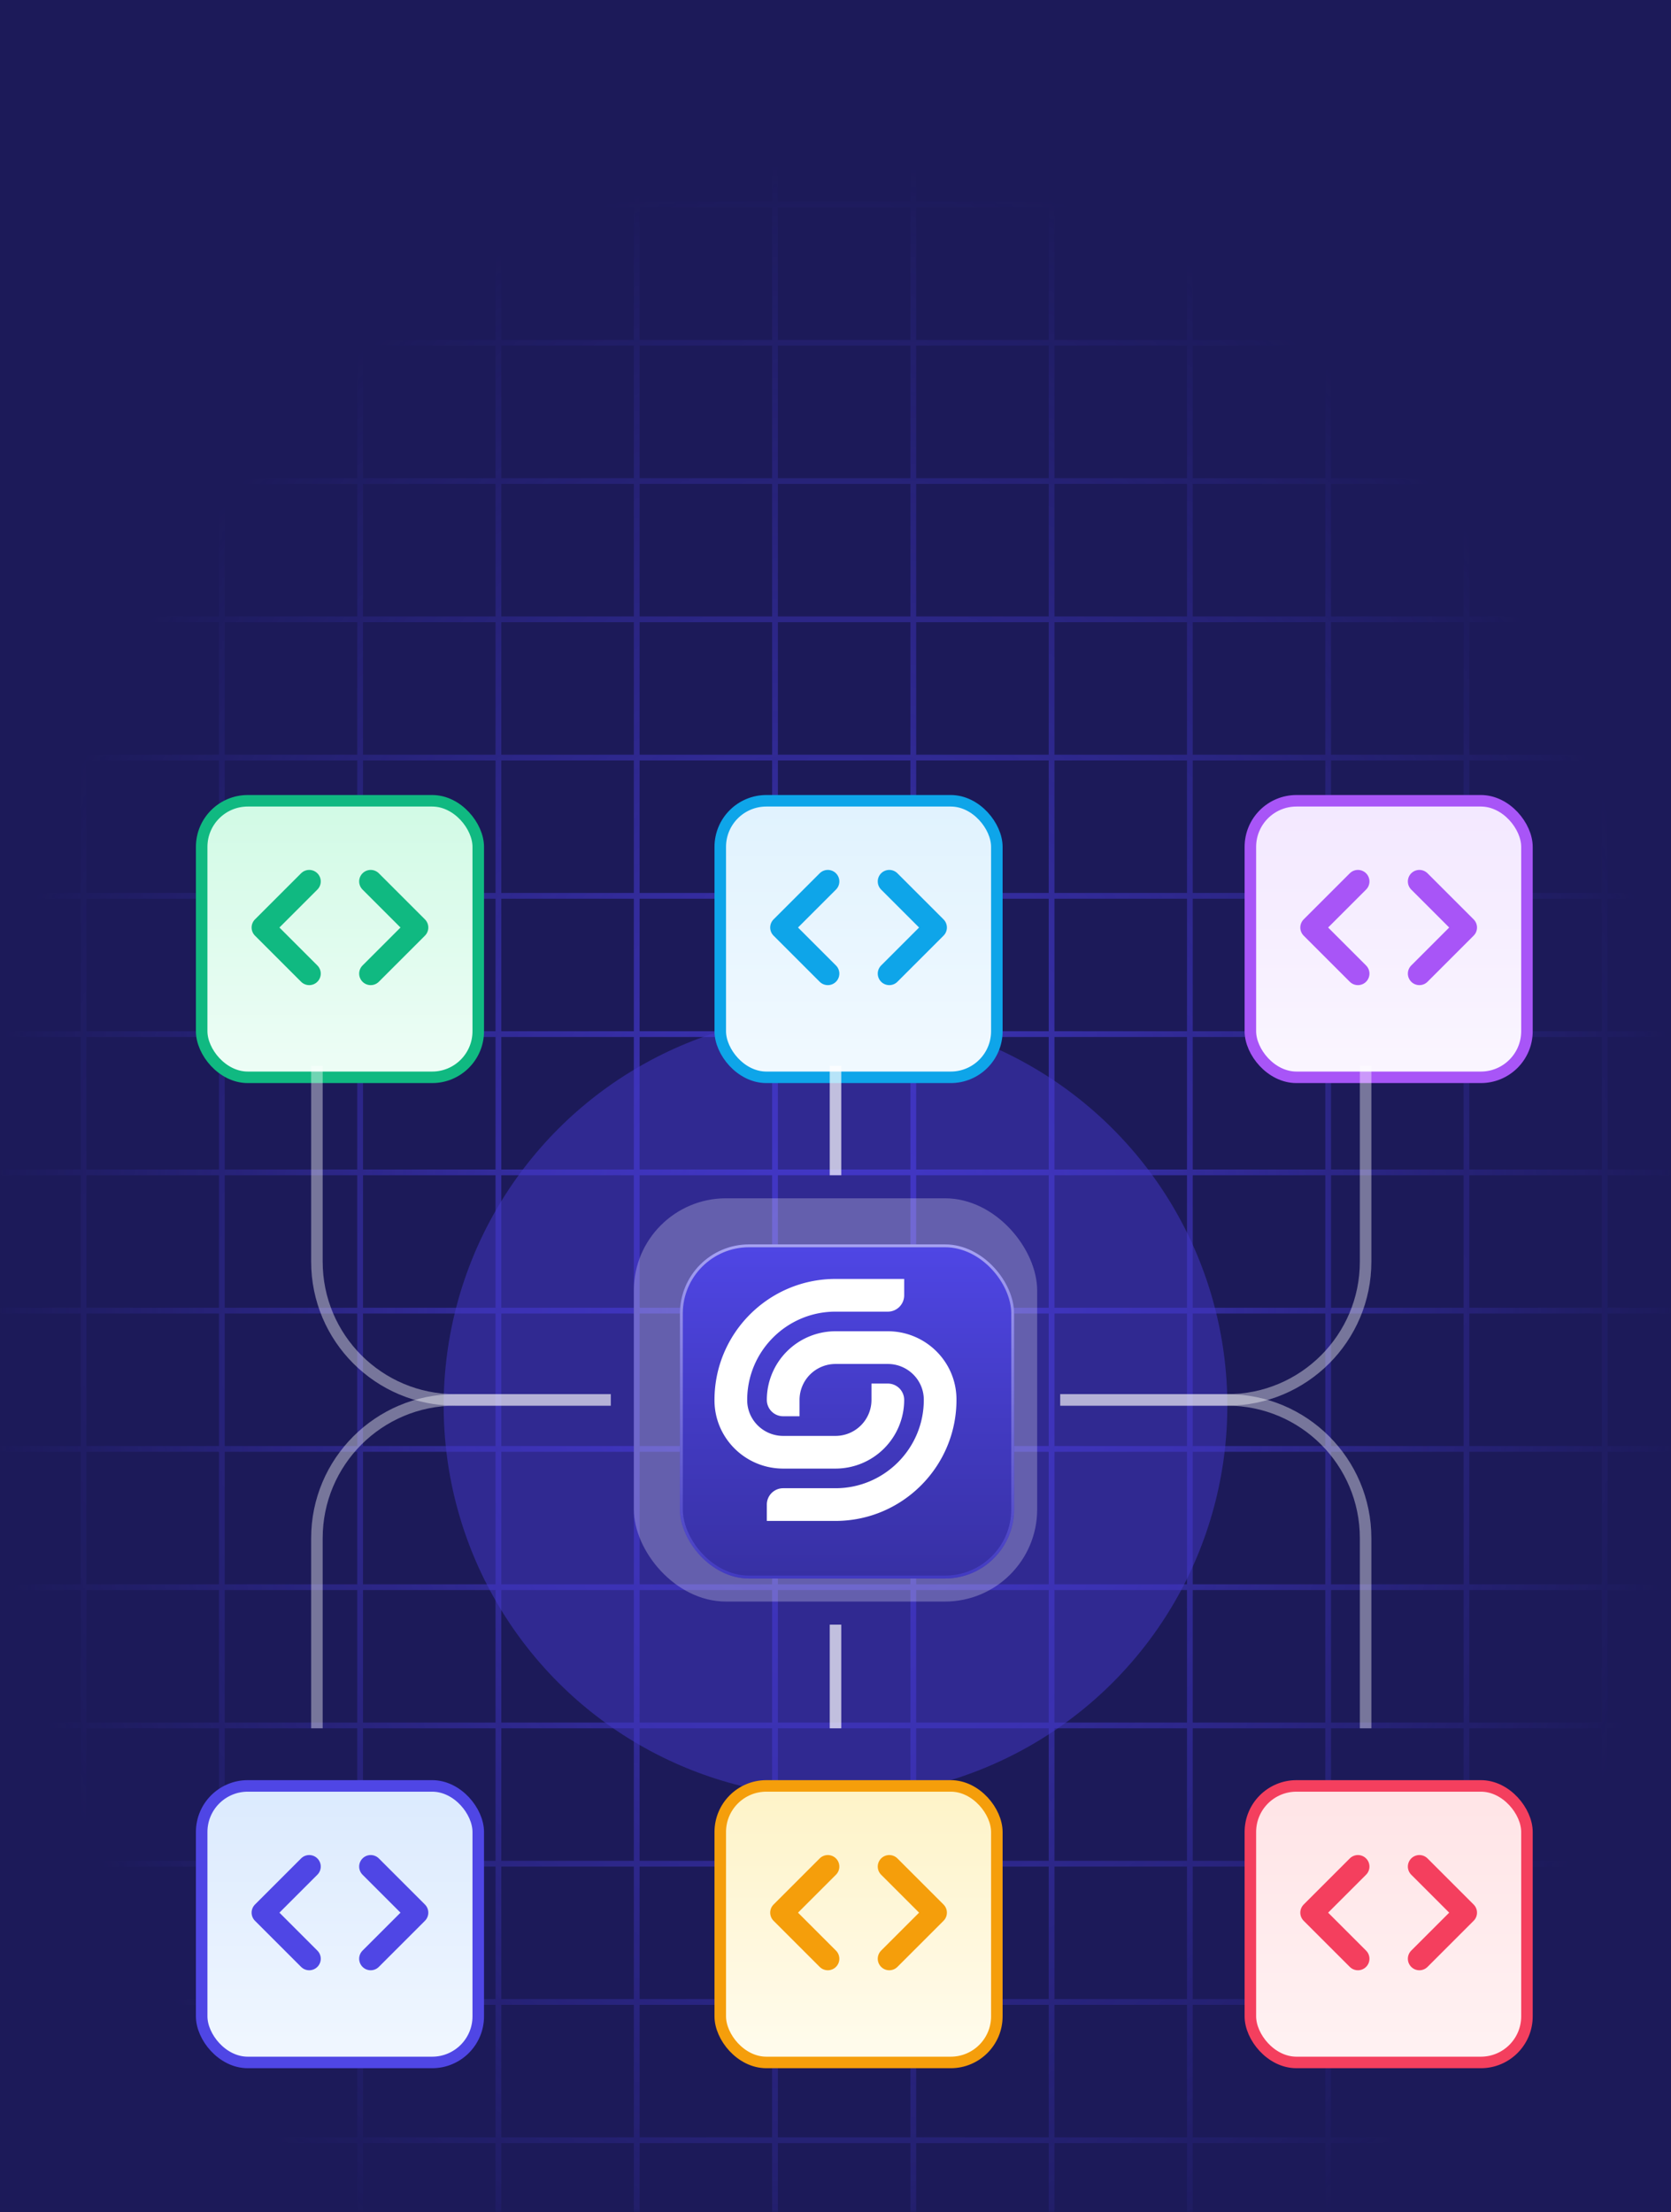 <svg xmlns="http://www.w3.org/2000/svg" xmlns:xlink="http://www.w3.org/1999/xlink" width="290" height="384" fill="none" xmlns:v="https://vecta.io/nano"><style><![CDATA[.B{color-interpolation-filters:sRGB}.C{flood-opacity:0}.D{stroke-width:2}.E{stroke-linejoin:round}.F{stroke:#4338ca}.G{stroke-width:4}.H{stroke-linecap:round}.I{stroke:#fff}.J{stroke-miterlimit:0}.K{stroke-linejoin:bevel}]]></style><g clip-path="url(#Z)"><path fill="#1c1a59" d="M0 0h290v384H0z"/><mask id="A" maskUnits="userSpaceOnUse" x="0" y="0" width="290" height="384" mask-type="alpha"><rect width="290" height="384" rx="24" fill="url(#Q)"/></mask><g mask="url(#A)" class="F"><path d="M62.5-125v706m120-706v706m72-706v706m-168-706v706m120-706v706m72-706v706m-144-706v706m-120-706v706m96-706v706m120-706v706m-72-706v706m-120-706v706"/><path d="M-195 323.5h706m-706-120h706m-706-144h706m-706 72h706"/><path d="M-195 299.5h706m-706-120h706m-706-144h706m-706 72h706"/><path d="M-195 251.5h706m-706 120h706"/><path d="M-195 275.5h706m-706-120h706m-706-144h706m-706 72h706"/><path d="M-195 227.5h706m-706 120h706"/></g><g opacity=".5" filter="url(#B)"><circle cx="145" cy="244" r="68" fill="#4338ca"/></g><g filter="url(#C)"><g filter="url(#D)"><rect x="213" y="133" width="48" height="48" rx="8" fill="url(#R)"/><rect x="213" y="133" width="48" height="48" rx="8" stroke="#a855f7" class="D E"/></g><path d="M242.333 165l8-8-8-8m-10.666 0l-8 8 8 8" stroke="#a855f7" class="E G H"/></g><g filter="url(#E)"><g filter="url(#F)"><rect x="31" y="133" width="48" height="48" rx="8" fill="url(#S)"/><rect x="31" y="133" width="48" height="48" rx="8" stroke="#10b981" class="D E"/></g><path d="M60.333 165l8-8-8-8m-10.667 0l-8 8 8 8" stroke="#10b981" class="E G H"/></g><g filter="url(#G)"><g filter="url(#H)"><rect x="213" y="304" width="48" height="48" rx="8" fill="url(#T)"/><rect x="213" y="304" width="48" height="48" rx="8" stroke="#f43f5e" class="D E"/></g><path d="M242.333 336l8-8-8-8m-10.666 0l-8 8 8 8" stroke="#f43f5e" class="E G H"/></g><g filter="url(#I)"><g filter="url(#J)"><rect x="121" y="133" width="48" height="48" rx="8" fill="url(#U)"/><rect x="121" y="133" width="48" height="48" rx="8" stroke="#0ea5e9" class="D E"/></g><path d="M150.333 165l8-8-8-8m-10.666 0l-8 8 8 8" stroke="#0ea5e9" class="E G H"/></g><g filter="url(#K)"><g filter="url(#L)"><rect x="31" y="304" width="48" height="48" rx="8" fill="url(#V)"/><rect x="31" y="304" width="48" height="48" rx="8" stroke="#4f46e5" class="D E"/></g><path d="M60.333 336l8-8-8-8m-10.667 0l-8 8 8 8" stroke="#4f46e5" class="E G H"/></g><g filter="url(#M)"><g filter="url(#N)"><rect x="121" y="304" width="48" height="48" rx="8" fill="url(#W)"/><rect x="121" y="304" width="48" height="48" rx="8" stroke="#f59e0b" class="D E"/></g><path d="M150.333 336l8-8-8-8m-10.666 0l-8 8 8 8" stroke="#f59e0b" class="E G H"/></g><g filter="url(#O)"><rect x="110" y="208" width="70" height="70" rx="16" fill="#fff" fill-opacity=".25"/></g><g filter="url(#P)"><rect x="116" y="214" width="58" height="58" rx="12" fill="url(#X)"/><rect x="116.25" y="214.25" width="57.5" height="57.5" rx="11.75" stroke="url(#Y)" stroke-opacity=".5" stroke-width=".5"/></g><g clip-path="url(#a)" fill="#fff"><path d="M154.081 231.081h-9.084c-3.16.001-6.19 1.257-8.425 3.491s-3.49 5.265-3.491 8.425c0 .372.074.741.216 1.085a2.84 2.84 0 0 0 .615.921 2.83 2.83 0 0 0 2.007.831h2.84v-2.837c.002-1.654.659-3.24 1.829-4.409a6.25 6.25 0 0 1 4.409-1.829h9.084c3.422 0 6.229 2.756 6.243 6.178.036 8.48-6.852 15.391-15.324 15.391h-9.081c-.753 0-1.474.298-2.007.831a2.84 2.84 0 0 0-.831 2.006v2.838h11.916c11.632 0 21.084-9.508 20.996-21.159-.042-6.524-5.391-11.763-11.912-11.763zm-9.085 23.838c1.566 0 3.117-.308 4.563-.907a11.92 11.92 0 0 0 3.869-2.584c1.107-1.107 1.985-2.422 2.584-3.868a11.93 11.93 0 0 0 .907-4.564c0-.372-.074-.741-.216-1.085a2.84 2.84 0 0 0-.615-.921c-.264-.263-.577-.473-.921-.615a2.83 2.83 0 0 0-1.086-.216h-2.838v2.837a6.23 6.23 0 0 1-.474 2.392 6.25 6.25 0 0 1-3.381 3.381c-.759.314-1.571.475-2.392.475h-9.077c-3.422 0-6.229-2.756-6.243-6.178-.036-8.48 6.852-15.39 15.32-15.39h9.085c.753 0 1.474-.299 2.007-.832a2.84 2.84 0 0 0 .831-2.006V222h-11.923c-11.629 0-21.084 9.507-20.996 21.159.048 6.52 5.398 11.76 11.918 11.76h9.078z"/></g><g opacity=".4" class="D I J K"><path d="M237 185v34c0 13.255-10.745 24-24 24h-29"/></g><g opacity=".4" class="D I J K"><path d="M106 243H79c-13.255 0-24-10.745-24-24v-34"/></g><g opacity=".4" class="D I J K"><path d="M106 243H79c-13.255 0-24 10.745-24 24v33"/></g><g opacity=".4" class="D I J K"><path d="M237 300v-33c0-13.255-10.745-24-24-24h-29"/></g><g opacity=".7" class="D I J K"><path d="M145 185v19"/></g><g opacity=".7" class="D I J K"><path d="M145 282v18"/></g></g><defs><filter id="B" x="-23" y="76" width="336" height="336" filterUnits="userSpaceOnUse" class="B"><feFlood class="C"/><feBlend in="SourceGraphic"/><feGaussianBlur stdDeviation="50"/></filter><filter id="C" x="206" y="126" width="66" height="66" filterUnits="userSpaceOnUse" class="B"><feFlood result="A" class="C"/><feColorMatrix in="SourceAlpha" values="0 0 0 0 0 0 0 0 0 0 0 0 0 0 0 0 0 0 127 0" result="B"/><feOffset dx="2" dy="2"/><feGaussianBlur stdDeviation="4"/><feComposite in2="B" operator="out"/><feColorMatrix values="0 0 0 0 0 0 0 0 0 0 0 0 0 0 0 0 0 0 0.04 0"/><feBlend in2="A" result="C"/><feColorMatrix in="SourceAlpha" values="0 0 0 0 0 0 0 0 0 0 0 0 0 0 0 0 0 0 127 0" result="B"/><feOffset dx="2" dy="2"/><feGaussianBlur stdDeviation="1.5"/><feComposite in2="B" operator="out"/><feColorMatrix values="0 0 0 0 0 0 0 0 0 0 0 0 0 0 0 0 0 0 0.06 0"/><feBlend in2="C"/><feBlend in="SourceGraphic"/></filter><filter id="D" x="210" y="132" width="54" height="54" filterUnits="userSpaceOnUse" class="B"><feFlood result="A" class="C"/><feColorMatrix in="SourceAlpha" values="0 0 0 0 0 0 0 0 0 0 0 0 0 0 0 0 0 0 127 0" result="B"/><feOffset dy="2"/><feGaussianBlur stdDeviation="1"/><feComposite in2="B" operator="out"/><feColorMatrix values="0 0 0 0 0 0 0 0 0 0 0 0 0 0 0 0 0 0 0.05 0"/><feBlend in2="A"/><feBlend in="SourceGraphic"/></filter><filter id="E" x="24" y="126" width="66" height="66" filterUnits="userSpaceOnUse" class="B"><feFlood result="A" class="C"/><feColorMatrix in="SourceAlpha" values="0 0 0 0 0 0 0 0 0 0 0 0 0 0 0 0 0 0 127 0" result="B"/><feOffset dx="2" dy="2"/><feGaussianBlur stdDeviation="4"/><feComposite in2="B" operator="out"/><feColorMatrix values="0 0 0 0 0 0 0 0 0 0 0 0 0 0 0 0 0 0 0.04 0"/><feBlend in2="A" result="C"/><feColorMatrix in="SourceAlpha" values="0 0 0 0 0 0 0 0 0 0 0 0 0 0 0 0 0 0 127 0" result="B"/><feOffset dx="2" dy="2"/><feGaussianBlur stdDeviation="1.5"/><feComposite in2="B" operator="out"/><feColorMatrix values="0 0 0 0 0 0 0 0 0 0 0 0 0 0 0 0 0 0 0.06 0"/><feBlend in2="C"/><feBlend in="SourceGraphic"/></filter><filter id="F" x="28" y="132" width="54" height="54" filterUnits="userSpaceOnUse" class="B"><feFlood result="A" class="C"/><feColorMatrix in="SourceAlpha" values="0 0 0 0 0 0 0 0 0 0 0 0 0 0 0 0 0 0 127 0" result="B"/><feOffset dy="2"/><feGaussianBlur stdDeviation="1"/><feComposite in2="B" operator="out"/><feColorMatrix values="0 0 0 0 0 0 0 0 0 0 0 0 0 0 0 0 0 0 0.05 0"/><feBlend in2="A"/><feBlend in="SourceGraphic"/></filter><filter id="G" x="206" y="297" width="66" height="66" filterUnits="userSpaceOnUse" class="B"><feFlood result="A" class="C"/><feColorMatrix in="SourceAlpha" values="0 0 0 0 0 0 0 0 0 0 0 0 0 0 0 0 0 0 127 0" result="B"/><feOffset dx="2" dy="2"/><feGaussianBlur stdDeviation="4"/><feComposite in2="B" operator="out"/><feColorMatrix values="0 0 0 0 0 0 0 0 0 0 0 0 0 0 0 0 0 0 0.04 0"/><feBlend in2="A" result="C"/><feColorMatrix in="SourceAlpha" values="0 0 0 0 0 0 0 0 0 0 0 0 0 0 0 0 0 0 127 0" result="B"/><feOffset dx="2" dy="2"/><feGaussianBlur stdDeviation="1.5"/><feComposite in2="B" operator="out"/><feColorMatrix values="0 0 0 0 0 0 0 0 0 0 0 0 0 0 0 0 0 0 0.06 0"/><feBlend in2="C"/><feBlend in="SourceGraphic"/></filter><filter id="H" x="210" y="303" width="54" height="54" filterUnits="userSpaceOnUse" class="B"><feFlood result="A" class="C"/><feColorMatrix in="SourceAlpha" values="0 0 0 0 0 0 0 0 0 0 0 0 0 0 0 0 0 0 127 0" result="B"/><feOffset dy="2"/><feGaussianBlur stdDeviation="1"/><feComposite in2="B" operator="out"/><feColorMatrix values="0 0 0 0 0 0 0 0 0 0 0 0 0 0 0 0 0 0 0.05 0"/><feBlend in2="A"/><feBlend in="SourceGraphic"/></filter><filter id="I" x="114" y="126" width="66" height="66" filterUnits="userSpaceOnUse" class="B"><feFlood result="A" class="C"/><feColorMatrix in="SourceAlpha" values="0 0 0 0 0 0 0 0 0 0 0 0 0 0 0 0 0 0 127 0" result="B"/><feOffset dx="2" dy="2"/><feGaussianBlur stdDeviation="4"/><feComposite in2="B" operator="out"/><feColorMatrix values="0 0 0 0 0 0 0 0 0 0 0 0 0 0 0 0 0 0 0.04 0"/><feBlend in2="A" result="C"/><feColorMatrix in="SourceAlpha" values="0 0 0 0 0 0 0 0 0 0 0 0 0 0 0 0 0 0 127 0" result="B"/><feOffset dx="2" dy="2"/><feGaussianBlur stdDeviation="1.5"/><feComposite in2="B" operator="out"/><feColorMatrix values="0 0 0 0 0 0 0 0 0 0 0 0 0 0 0 0 0 0 0.06 0"/><feBlend in2="C"/><feBlend in="SourceGraphic"/></filter><filter id="J" x="118" y="132" width="54" height="54" filterUnits="userSpaceOnUse" class="B"><feFlood result="A" class="C"/><feColorMatrix in="SourceAlpha" values="0 0 0 0 0 0 0 0 0 0 0 0 0 0 0 0 0 0 127 0" result="B"/><feOffset dy="2"/><feGaussianBlur stdDeviation="1"/><feComposite in2="B" operator="out"/><feColorMatrix values="0 0 0 0 0 0 0 0 0 0 0 0 0 0 0 0 0 0 0.05 0"/><feBlend in2="A"/><feBlend in="SourceGraphic"/></filter><filter id="K" x="24" y="297" width="66" height="66" filterUnits="userSpaceOnUse" class="B"><feFlood result="A" class="C"/><feColorMatrix in="SourceAlpha" values="0 0 0 0 0 0 0 0 0 0 0 0 0 0 0 0 0 0 127 0" result="B"/><feOffset dx="2" dy="2"/><feGaussianBlur stdDeviation="4"/><feComposite in2="B" operator="out"/><feColorMatrix values="0 0 0 0 0 0 0 0 0 0 0 0 0 0 0 0 0 0 0.04 0"/><feBlend in2="A" result="C"/><feColorMatrix in="SourceAlpha" values="0 0 0 0 0 0 0 0 0 0 0 0 0 0 0 0 0 0 127 0" result="B"/><feOffset dx="2" dy="2"/><feGaussianBlur stdDeviation="1.5"/><feComposite in2="B" operator="out"/><feColorMatrix values="0 0 0 0 0 0 0 0 0 0 0 0 0 0 0 0 0 0 0.06 0"/><feBlend in2="C"/><feBlend in="SourceGraphic"/></filter><filter id="L" x="28" y="303" width="54" height="54" filterUnits="userSpaceOnUse" class="B"><feFlood result="A" class="C"/><feColorMatrix in="SourceAlpha" values="0 0 0 0 0 0 0 0 0 0 0 0 0 0 0 0 0 0 127 0" result="B"/><feOffset dy="2"/><feGaussianBlur stdDeviation="1"/><feComposite in2="B" operator="out"/><feColorMatrix values="0 0 0 0 0 0 0 0 0 0 0 0 0 0 0 0 0 0 0.05 0"/><feBlend in2="A"/><feBlend in="SourceGraphic"/></filter><filter id="M" x="114" y="297" width="66" height="66" filterUnits="userSpaceOnUse" class="B"><feFlood result="A" class="C"/><feColorMatrix in="SourceAlpha" values="0 0 0 0 0 0 0 0 0 0 0 0 0 0 0 0 0 0 127 0" result="B"/><feOffset dx="2" dy="2"/><feGaussianBlur stdDeviation="4"/><feComposite in2="B" operator="out"/><feColorMatrix values="0 0 0 0 0 0 0 0 0 0 0 0 0 0 0 0 0 0 0.04 0"/><feBlend in2="A" result="C"/><feColorMatrix in="SourceAlpha" values="0 0 0 0 0 0 0 0 0 0 0 0 0 0 0 0 0 0 127 0" result="B"/><feOffset dx="2" dy="2"/><feGaussianBlur stdDeviation="1.5"/><feComposite in2="B" operator="out"/><feColorMatrix values="0 0 0 0 0 0 0 0 0 0 0 0 0 0 0 0 0 0 0.06 0"/><feBlend in2="C"/><feBlend in="SourceGraphic"/></filter><filter id="N" x="118" y="303" width="54" height="54" filterUnits="userSpaceOnUse" class="B"><feFlood result="A" class="C"/><feColorMatrix in="SourceAlpha" values="0 0 0 0 0 0 0 0 0 0 0 0 0 0 0 0 0 0 127 0" result="B"/><feOffset dy="2"/><feGaussianBlur stdDeviation="1"/><feComposite in2="B" operator="out"/><feColorMatrix values="0 0 0 0 0 0 0 0 0 0 0 0 0 0 0 0 0 0 0.05 0"/><feBlend in2="A"/><feBlend in="SourceGraphic"/></filter><filter id="O" x="108" y="206" width="74" height="74" filterUnits="userSpaceOnUse" class="B"><feFlood class="C"/><feGaussianBlur stdDeviation="1"/><feComposite in2="SourceAlpha" operator="in"/><feBlend in="SourceGraphic"/></filter><filter id="P" x="115" y="213" width="64" height="64" filterUnits="userSpaceOnUse" class="B"><feFlood result="A" class="C"/><feColorMatrix in="SourceAlpha" values="0 0 0 0 0 0 0 0 0 0 0 0 0 0 0 0 0 0 127 0" result="B"/><feOffset dx="2" dy="2"/><feGaussianBlur stdDeviation="1.5"/><feComposite in2="B" operator="out"/><feColorMatrix values="0 0 0 0 0 0 0 0 0 0 0 0 0 0 0 0 0 0 0.12 0"/><feBlend in2="A"/><feBlend in="SourceGraphic"/></filter><radialGradient id="Q" cx="0" cy="0" r="1" gradientTransform="translate(145 224) rotate(90) scale(196.5 148.398)" xlink:href="#b"><stop stop-color="#fff"/><stop offset="1" stop-color="#fff" stop-opacity="0"/></radialGradient><linearGradient id="R" x1="237" y1="133" x2="237" y2="177.5" xlink:href="#b"><stop stop-color="#f3e8ff"/><stop offset="1" stop-color="#faf5ff"/></linearGradient><linearGradient id="S" x1="55" y1="133" x2="55" y2="177.5" xlink:href="#b"><stop stop-color="#d1fae5"/><stop offset="1" stop-color="#ecfdf5"/></linearGradient><linearGradient id="T" x1="237" y1="304" x2="237" y2="348.5" xlink:href="#b"><stop stop-color="#ffe4e6"/><stop offset="1" stop-color="#fff1f2"/></linearGradient><linearGradient id="U" x1="145" y1="133" x2="145" y2="177.5" xlink:href="#b"><stop stop-color="#e0f2fe"/><stop offset="1" stop-color="#f0f9ff"/></linearGradient><linearGradient id="V" x1="55" y1="304" x2="55" y2="348.5" xlink:href="#b"><stop stop-color="#dbeafe"/><stop offset="1" stop-color="#eff6ff"/></linearGradient><linearGradient id="W" x1="145" y1="304" x2="145" y2="348.5" xlink:href="#b"><stop stop-color="#fef3c7"/><stop offset="1" stop-color="#fffbeb"/></linearGradient><linearGradient id="X" x1="145" y1="214" x2="145" y2="272" xlink:href="#b"><stop stop-color="#4f46e5"/><stop offset="1" stop-color="#3730a3"/></linearGradient><linearGradient id="Y" x1="145" y1="214" x2="145" y2="272" xlink:href="#b"><stop stop-color="#fff"/><stop offset="1" stop-color="#4d44df"/></linearGradient><clipPath id="Z"><path fill="#fff" d="M0 0h290v384H0z"/></clipPath><clipPath id="a"><path fill="#fff" transform="translate(124 222)" d="M0 0h42v42H0z"/></clipPath><linearGradient id="b" gradientUnits="userSpaceOnUse"/></defs></svg>